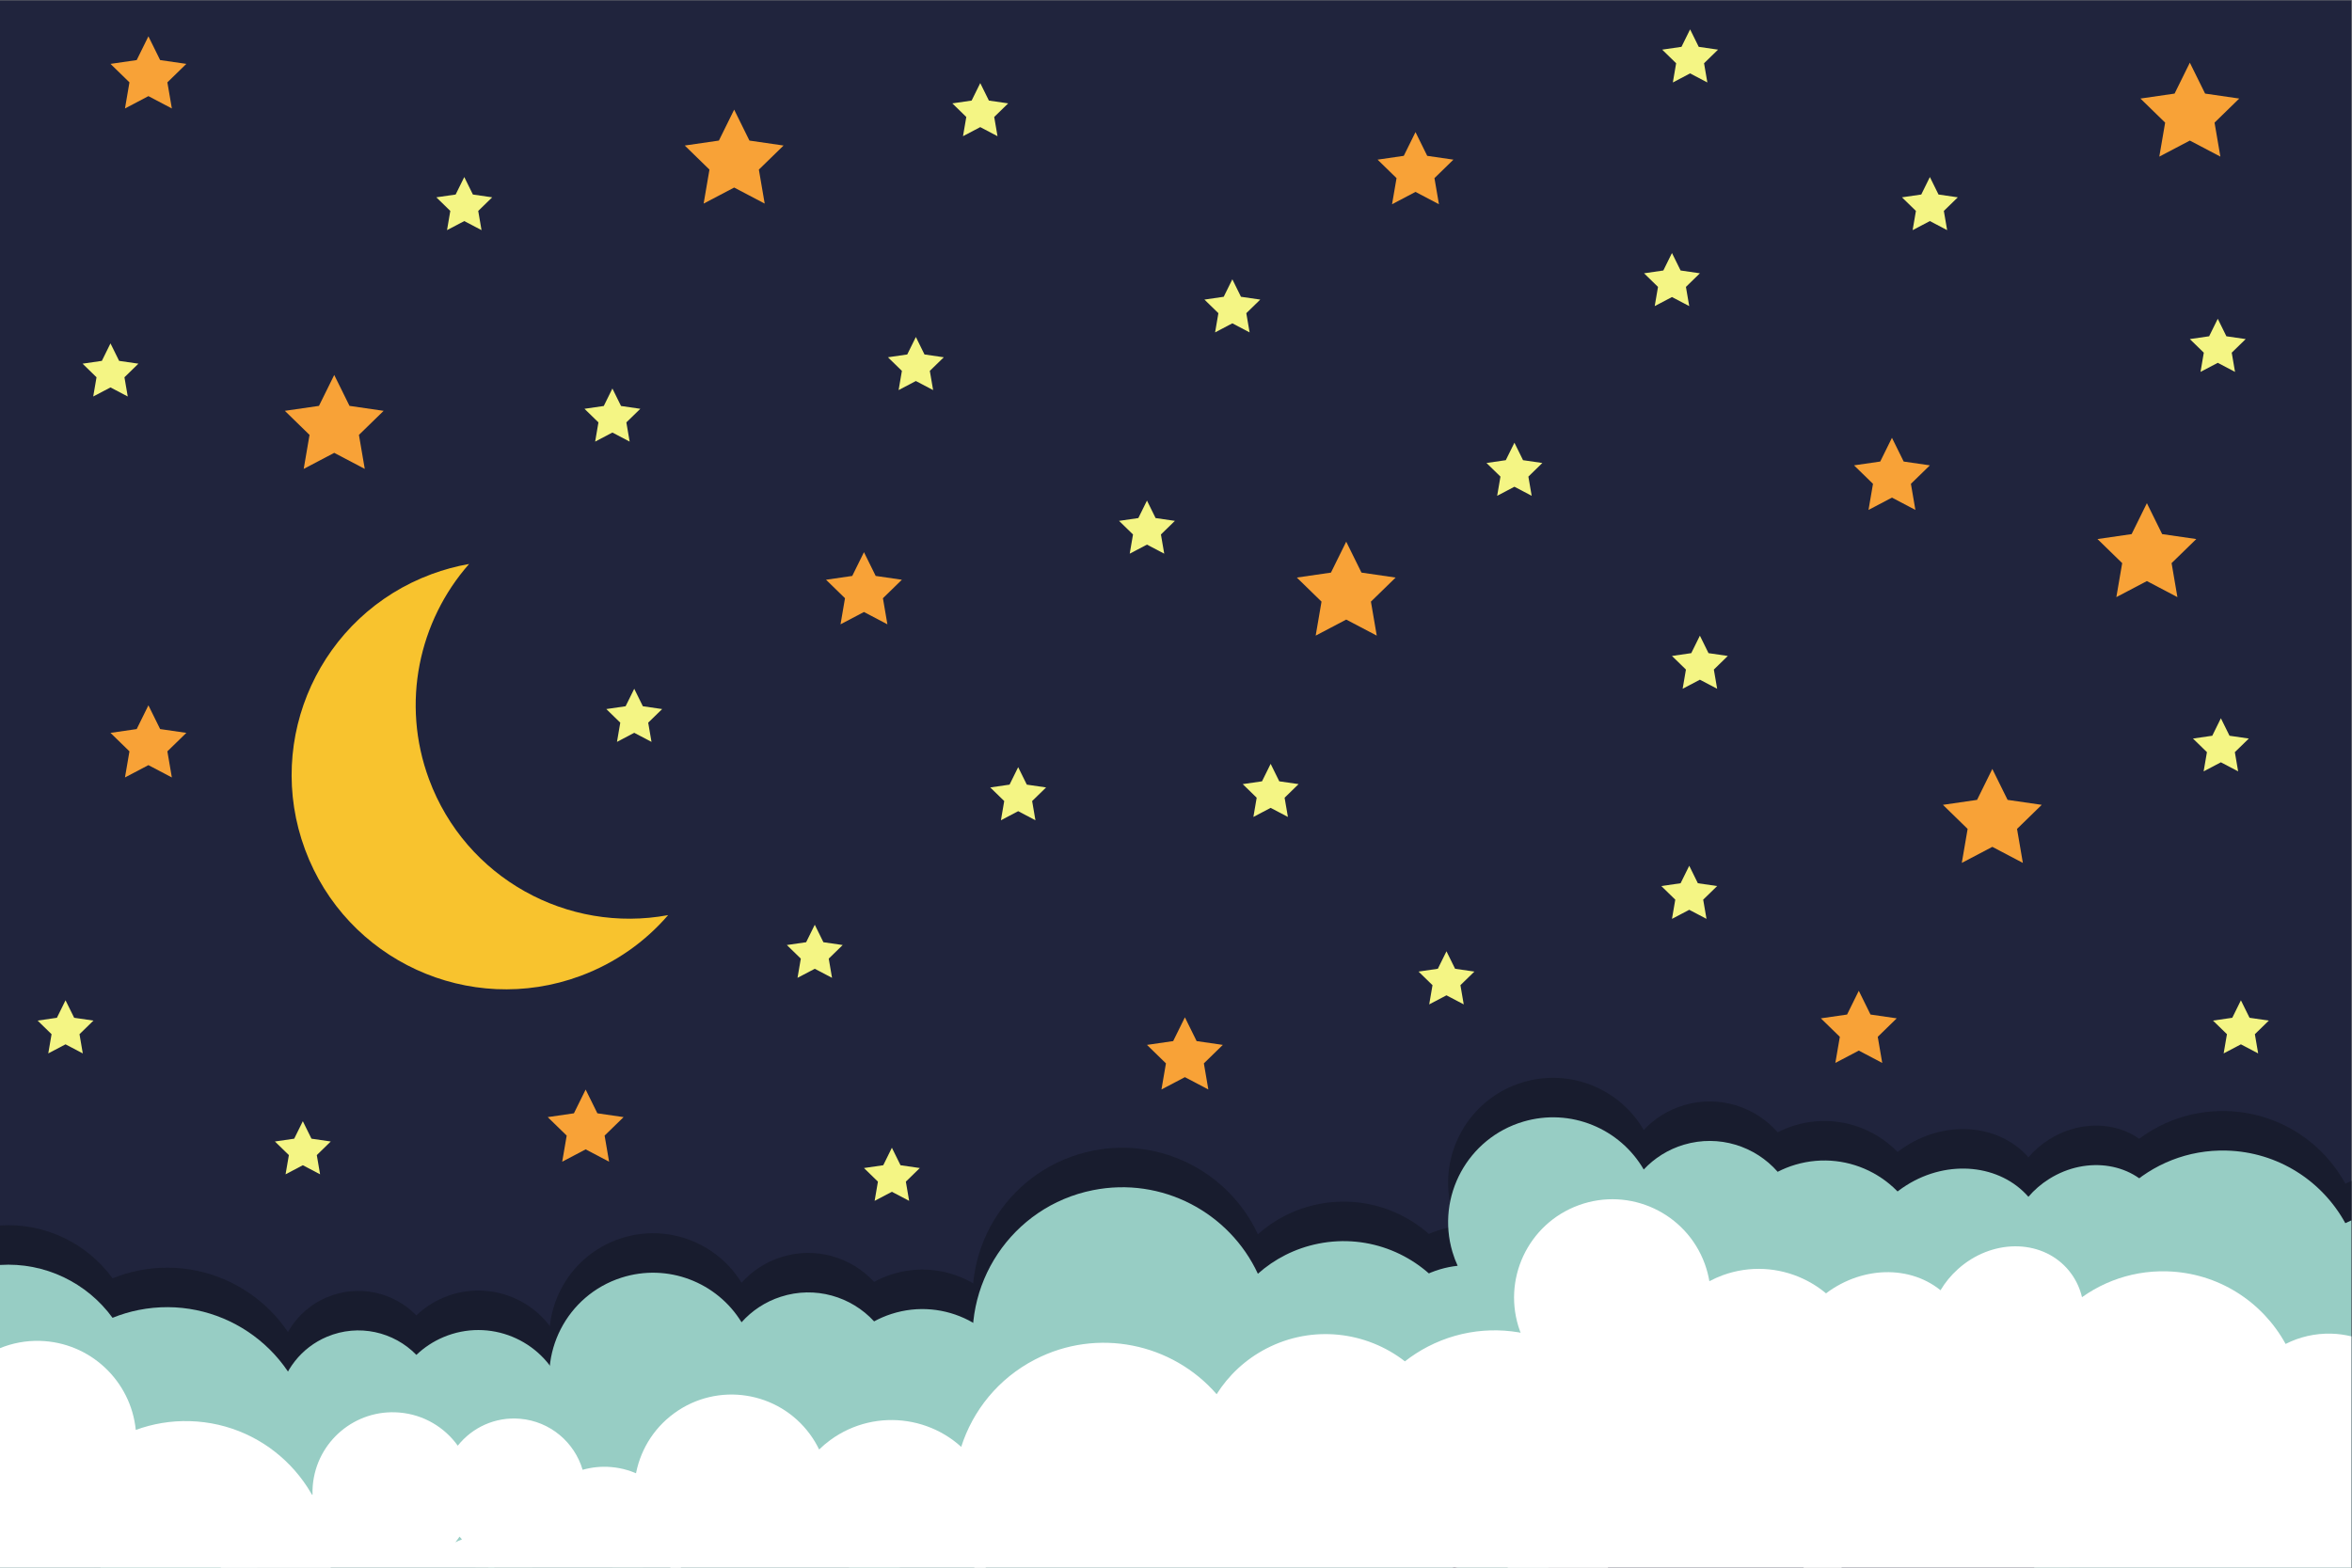 <?xml version="1.0" encoding="UTF-8" standalone="no"?>
<svg
   xmlns:dc="http://purl.org/dc/elements/1.1/"
   xmlns:cc="http://creativecommons.org/ns#"
   xmlns:rdf="http://www.w3.org/1999/02/22-rdf-syntax-ns#"
   xmlns:svg="http://www.w3.org/2000/svg"
   xmlns="http://www.w3.org/2000/svg"
   xmlns:sodipodi="http://sodipodi.sourceforge.net/DTD/sodipodi-0.dtd"
   xmlns:inkscape="http://www.inkscape.org/namespaces/inkscape"
   version="1.1"
   id="svg2"
   xml:space="preserve"
   width="793.707"
   height="529.133"
   viewBox="0 0 793.707 529.133"
   sodipodi:docname="envio-36.eps"><rect x="0" y="0" width="793.707" height="529.133" fill="#808080" stroke="none"/><defs
     id="defs6" /><sodipodi:namedview
     pagecolor="#ffffff"
     bordercolor="#666666"
     borderopacity="1"
     objecttolerance="10"
     gridtolerance="10"
     guidetolerance="10"
     inkscape:pageopacity="0"
     inkscape:pageshadow="2"
     inkscape:window-width="640"
     inkscape:window-height="480"
     id="namedview4" /><g
     id="g10"
     inkscape:groupmode="layer"
     inkscape:label="ink_ext_XXXXXX"
     transform="matrix(1.333,0,0,-1.333,0,529.133)"><g
       id="g12"
       transform="scale(0.1)"><path
         d="M 0,3968.51 V 0.02 H 5952.75 V 3968.51 H 0"
         style="fill:#20243d;fill-opacity:1;fill-rule:nonzero;stroke:none"
         id="path14" /><path
         d="m 2419.67,551.969 c 21.45,4.301 42.81,6.461 63.95,6.801 -5.83,16.57 -10.61,33.699 -14.14,51.382 -40.95,205.207 92.16,404.778 297.35,445.708 174.93,34.96 345.66,-56.719 417.62,-211.641 41.92,37.371 93.98,64.402 153.04,76.242 129.02,25.758 255.34,-28.422 327.98,-128.281 20.96,8.468 42.94,15.179 65.89,19.75 199.65,39.851 393.82,-89.649 433.64,-289.27 39.86,-199.648 -89.67,-393.801 -289.32,-433.66 -68.6,-13.691 -136.6,-7.379 -197.86,14.879 0.31,-1.359 0.66,-2.707 0.93,-4.129 6.73,-33.68 8.33,-67.148 5.52,-99.73 H 2198.26 C 2170.87,39.121 2150.87,84.352 2140.93,134.172 c -38.4,192.34 86.4,379.41 278.74,417.797"
         style="fill:#181c2e;fill-opacity:1;fill-rule:nonzero;stroke:none"
         id="path16" /><path
         d="m 0,866.5 c 113.508,7.371 220.398,-45.129 284.91,-133.82 20.949,8.472 42.961,15.172 65.891,19.75 C 550.449,792.281 744.617,662.781 784.473,463.16 824.316,263.512 694.785,69.352 495.137,29.512 426.523,15.801 358.516,22.109 297.266,44.371 c 0.293,-1.359 0.656,-2.731 0.918,-4.121 2.683,-13.449 4.48,-26.871 5.593,-40.23 l -303.777,0 V 866.5"
         style="fill:#181c2e;fill-opacity:1;fill-rule:nonzero;stroke:none"
         id="path18" /><path
         d="m 828.633,285.891 c 1.25,6.578 2.285,13.218 2.949,19.871 3.242,-1.27 6.523,-2.492 9.902,-3.621 -4.531,-5.262 -8.855,-10.59 -12.851,-16.25 z M 237.488,0.02 H 1203.9 C 1256.42,65.391 1272.33,156.762 1237.5,239.48 c -1.29,3.079 -2.72,6.168 -4.13,9.18 22.07,2.172 44.17,7.699 65.69,16.75 115.56,48.649 169.78,181.742 121.16,297.332 -48.66,115.528 -181.76,169.77 -297.32,121.129 -26.28,-11.031 -49.34,-26.492 -68.8,-45.07 C 997.031,697.379 907.832,718.309 827.891,684.75 762.07,657.012 718.367,598.922 706.035,533.621 648.328,562.539 578.75,567.02 514.563,539.961 397.852,490.852 343.086,356.461 392.207,239.77 c 3.477,-8.239 7.402,-16.188 11.699,-23.801 -15.039,-2.547 -29.98,-6.707 -44.668,-12.949 C 276.711,168.301 229.656,84.711 237.488,0.02"
         style="fill:#181c2e;fill-opacity:1;fill-rule:nonzero;stroke:none"
         id="path20" /><path
         d="m 3645.94,855.582 c 14.7,4.359 29.49,7.219 44.2,8.828 -5.12,11.16 -9.55,22.832 -13.13,34.961 -41.64,140.609 38.63,288.419 179.28,330.009 119.88,35.48 244.88,-17.67 304.96,-121.23 26.86,28.72 61.5,50.94 101.99,62.95 88.42,26.13 180.05,-3.64 237.09,-68.72 14.12,7.23 29,13.28 44.77,17.96 136.79,40.48 280.56,-37.59 321.05,-174.43 40.51,-136.82 -37.61,-280.578 -174.42,-321.051 -47.02,-13.929 -94.88,-13.847 -139.07,-2.179 0.28,-0.981 0.6,-1.879 0.9,-2.84 38.84,-131.238 -36.04,-269.11 -167.3,-307.961 -87.65,-25.938 -178.21,-1.078 -240.31,57.34 -19.33,-19.27 -43.66,-34.199 -71.71,-42.52 -83.03,-24.558 -169.86,17.25 -203.83,94.5 -24.06,-18.969 -52.03,-33.82 -83.17,-43.019 -131.87,-39 -270.36,36.242 -309.37,168.062 -39.01,131.828 36.21,270.34 168.07,309.34"
         style="fill:#181c2e;fill-opacity:1;fill-rule:nonzero;stroke:none"
         id="path22" /><path
         d="m 1214.51,149.52 c -41.7,129.472 29.47,268.25 158.97,309.941 14.45,4.648 29,7.809 43.53,9.758 -5.31,10.941 -9.99,22.34 -13.82,34.312 -44.46,138.09 31.46,286.16 169.58,330.641 117.79,37.887 242.66,-11.742 304.53,-112.793 25.92,29.062 59.65,51.851 99.44,64.641 86.83,27.992 178.18,0.66 236.13,-62.36 13.75,7.461 28.38,13.809 43.83,18.789 134.39,43.25 278.46,-30.59 321.71,-165.008 43.25,-134.402 -30.62,-278.429 -165.01,-321.691 -46.21,-14.879 -93.56,-15.898 -137.52,-5.398 0.3,-0.942 0.66,-1.84 0.96,-2.77 28.99,-90.082 3.11,-184.59 -59.06,-247.562 H 1627.92 C 1619.27,10.59 1611.71,22.23 1605.72,35.02 1588.82,21.051 1569.79,9.262 1549.01,0.02 H 1348.78 C 1287.06,27.539 1236.83,80.141 1214.51,149.52"
         style="fill:#181c2e;fill-opacity:1;fill-rule:nonzero;stroke:none"
         id="path24" /><path
         d="m 4696.34,726.52 c 13.13,8.269 26.84,14.48 40.8,18.812 -1.09,1.637 -2.18,3.227 -3.21,4.84 -64.77,102.738 -23.3,245.187 92.55,318.218 105.95,66.72 237.43,52.21 308.62,-29.31 14.53,17 31.99,32.32 52.24,45.05 96.61,60.86 218.65,40.78 272.6,-44.91 48.88,-77.509 25.15,-182.15 -51.42,-246.45 24.02,-77.95 -12.17,-170.02 -92.8,-220.86 -65.64,-41.32 -143.26,-44.34 -202.2,-14.289 -4.07,-42.23 -29.14,-84.09 -70.94,-110.422 -67.31,-42.418 -152.36,-28.379 -189.93,31.27 -3.33,5.281 -6.05,10.761 -8.39,16.351 l -1.33,-0.91 c -72.44,-45.648 -163.97,-30.59 -204.44,33.66 -40.5,64.262 -14.58,153.309 57.85,198.95"
         style="fill:#181c2e;fill-opacity:1;fill-rule:nonzero;stroke:none"
         id="path26" /><path
         d="m 5133.09,134.082 c -22.35,-3.602 -45.26,-5.273 -68.66,-4.652 -203.5,5.429 -364.07,174.812 -358.61,378.332 5.43,203.508 174.81,364.058 378.33,358.629 69.93,-1.879 134.85,-23.11 189.62,-58.45 0.02,1.45 0,2.84 0.02,4.258 5.21,195.221 167.68,349.211 362.87,343.931 130.38,-3.48 242.3,-77.12 300.74,-183.79 5.01,2.551 10.15,4.859 15.35,7.058 V 0.02 H 5239.46 C 5193.06,34.352 5156.04,80.492 5133.09,134.082"
         style="fill:#181c2e;fill-opacity:1;fill-rule:nonzero;stroke:none"
         id="path28" /><path
         d="m 2419.67,451.969 c 21.45,4.301 42.81,6.461 63.95,6.801 -5.83,16.57 -10.61,33.699 -14.14,51.382 -40.95,205.207 92.16,404.778 297.35,445.707 174.93,34.961 345.66,-56.718 417.62,-211.64 41.92,37.371 93.98,64.402 153.04,76.242 129.02,25.758 255.34,-28.422 327.98,-128.281 20.96,8.468 42.94,15.179 65.89,19.75 C 3931.01,751.781 4125.18,622.281 4165,422.66 4202,237.359 4093.03,56.871 3917.55,0.02 h -227.91 c -3.94,1.289 -7.93,2.441 -11.82,3.871 0.29,-1.289 0.61,-2.559 0.86,-3.871 H 2149.52 C 2146.14,11.152 2143.25,22.539 2140.93,34.18 c -38.4,192.332 86.4,379.402 278.74,417.789"
         style="fill:#97cdc4;fill-opacity:1;fill-rule:nonzero;stroke:none"
         id="path30" /><path
         d="m 0,766.5 c 113.508,7.371 220.398,-45.129 284.91,-133.82 20.949,8.472 42.961,15.172 65.891,19.75 C 550.449,692.281 744.617,562.781 784.473,363.16 812.703,221.68 755.828,83.031 649.27,0.02 H 0 V 766.5"
         style="fill:#97cdc4;fill-opacity:1;fill-rule:nonzero;stroke:none"
         id="path32" /><path
         d="m 828.633,185.891 c 1.25,6.578 2.285,13.218 2.949,19.871 3.242,-1.27 6.523,-2.492 9.902,-3.621 -4.531,-5.262 -8.855,-10.59 -12.851,-16.25 z M 254.246,0.02 H 1251.04 C 1260.48,45.23 1256.79,93.672 1237.5,139.48 c -1.29,3.079 -2.72,6.168 -4.13,9.18 22.07,2.172 44.17,7.699 65.69,16.75 115.56,48.649 169.78,181.742 121.16,297.332 -48.66,115.528 -181.76,169.77 -297.32,121.129 -26.28,-11.031 -49.34,-26.492 -68.8,-45.07 C 997.031,597.379 907.832,618.309 827.891,584.75 762.07,557.012 718.367,498.922 706.035,433.621 648.328,462.539 578.75,467.02 514.563,439.961 397.852,390.852 343.086,256.461 392.207,139.77 c 3.477,-8.239 7.402,-16.188 11.699,-23.801 -15.039,-2.547 -29.98,-6.707 -44.668,-12.938 C 310.461,82.5 274.246,44.82 254.246,0.02"
         style="fill:#97cdc4;fill-opacity:1;fill-rule:nonzero;stroke:none"
         id="path34" /><path
         d="m 3645.94,755.582 c 14.7,4.359 29.49,7.219 44.2,8.828 -5.12,11.16 -9.55,22.832 -13.13,34.961 -41.64,140.609 38.63,288.419 179.28,330.009 119.88,35.48 244.88,-17.67 304.96,-121.23 26.86,28.72 61.5,50.94 101.99,62.95 88.42,26.13 180.05,-3.64 237.09,-68.72 14.12,7.23 29,13.28 44.77,17.96 136.79,40.48 280.56,-37.59 321.05,-174.43 40.51,-136.82 -37.61,-280.578 -174.42,-321.051 -47.02,-13.929 -94.88,-13.847 -139.07,-2.179 0.28,-0.981 0.6,-1.879 0.9,-2.84 38.84,-131.238 -36.04,-269.11 -167.3,-307.961 -87.65,-25.938 -178.21,-1.078 -240.31,57.34 -19.33,-19.27 -43.66,-34.199 -71.71,-42.52 -83.03,-24.558 -169.86,17.25 -203.83,94.5 -24.06,-18.969 -52.03,-33.82 -83.17,-43.019 -131.87,-39 -270.36,36.242 -309.37,168.062 -39.01,131.828 36.21,270.34 168.07,309.34"
         style="fill:#97cdc4;fill-opacity:1;fill-rule:nonzero;stroke:none"
         id="path36" /><path
         d="m 1373.48,359.461 c 14.45,4.648 29,7.809 43.53,9.758 -5.31,10.941 -9.99,22.34 -13.82,34.312 -44.46,138.09 31.46,286.16 169.58,330.641 117.79,37.887 242.66,-11.742 304.53,-112.793 25.92,29.062 59.65,51.851 99.44,64.641 86.83,27.992 178.18,0.66 236.13,-62.36 13.75,7.461 28.38,13.809 43.83,18.789 134.39,43.25 278.46,-30.59 321.71,-165.008 43.25,-134.402 -30.62,-278.429 -165.01,-321.691 -46.21,-14.879 -93.56,-15.898 -137.52,-5.398 0.3,-0.942 0.66,-1.84 0.96,-2.77 16.04,-49.871 15.24,-101.082 0.83,-147.562 H 1236.73 C 1227.72,15.352 1220.19,31.871 1214.51,49.512 1172.81,178.992 1243.98,317.77 1373.48,359.461"
         style="fill:#97cdc4;fill-opacity:1;fill-rule:nonzero;stroke:none"
         id="path38" /><path
         d="m 4696.34,626.52 c 13.13,8.269 26.84,14.48 40.8,18.812 -1.09,1.637 -2.18,3.227 -3.21,4.84 -64.77,102.738 -23.3,245.187 92.55,318.219 105.95,66.719 237.43,52.209 308.62,-29.309 14.53,17 31.99,32.32 52.24,45.047 96.61,60.861 218.65,40.781 272.6,-44.91 48.88,-77.508 25.15,-182.149 -51.42,-246.449 24.02,-77.95 -12.17,-170.02 -92.8,-220.86 -65.64,-41.32 -143.26,-44.34 -202.2,-14.289 -4.07,-42.23 -29.14,-84.09 -70.94,-110.422 -67.31,-42.418 -152.36,-28.379 -189.93,31.27 -3.33,5.281 -6.05,10.761 -8.39,16.351 l -1.33,-0.91 c -72.44,-45.648 -163.97,-30.59 -204.44,33.66 -40.5,64.262 -14.58,153.309 57.85,198.95"
         style="fill:#97cdc4;fill-opacity:1;fill-rule:nonzero;stroke:none"
         id="path40" /><path
         d="m 5064.43,29.43 c -203.5,5.43 -364.07,174.812 -358.61,378.332 5.43,203.508 174.81,364.058 378.33,358.629 69.93,-1.879 134.85,-23.11 189.62,-58.45 0.02,1.45 0,2.84 0.02,4.258 5.21,195.223 167.68,349.211 362.87,343.931 130.38,-3.48 242.3,-77.118 300.74,-183.79 5.01,2.551 10.15,4.859 15.35,7.058 V 0.02 H 5150.3 C 5143.97,11.012 5138.12,22.32 5133.09,34.082 c -22.35,-3.59 -45.26,-5.273 -68.66,-4.652"
         style="fill:#97cdc4;fill-opacity:1;fill-rule:nonzero;stroke:none"
         id="path42" /><path
         d="m 2457.79,16.461 c -96.17,185.801 -23.49,414.441 162.35,510.59 158.41,82 347.88,41.16 459.88,-87.781 29.96,47.511 72.49,87.929 125.98,115.632 116.83,60.438 253.24,43.34 350.66,-32.461 17.81,13.911 37.07,26.418 57.87,37.211 180.8,93.559 403.2,22.817 496.76,-157.941 69.44,-134.242 48.31,-291.332 -41.1,-401.691 H 2467.06 C 2463.9,5.449 2460.7,10.82 2457.79,16.461"
         style="fill:#ffffff;fill-opacity:1;fill-rule:nonzero;stroke:none"
         id="path44" /><path
         d="m 1152.83,64.219 c 3.67,4.652 7.21,9.41 10.45,14.351 2.02,-2.359 4.1,-4.641 6.28,-6.93 -5.7,-2.269 -11.3,-4.648 -16.73,-7.422 z M 559.133,0.02 H 1723.61 c 3.36,11.973 5.77,24.371 6.88,37.211 9.51,110.602 -72.4,208 -183.04,217.512 -25.13,2.18 -49.57,-0.441 -72.49,-6.941 -20.53,69.429 -81.8,122.64 -158.3,129.25 -63.01,5.41 -121.21,-22.09 -157.77,-68.16 -33.32,46.441 -85.98,78.629 -147.43,83.871 -111.687,9.668 -210.007,-73.082 -219.644,-184.731 -0.664,-7.902 -0.859,-15.75 -0.605,-23.5 -12.859,4.219 -26.289,7.129 -40.332,8.289 -97.598,8.41 -183.543,-63.89 -191.961,-161.488 -0.922,-10.613 -0.703,-21.062 0.215,-31.312"
         style="fill:#ffffff;fill-opacity:1;fill-rule:nonzero;stroke:none"
         id="path46" /><path
         d="m 3860.84,240.34 c -20.41,18.121 -36.8,41.461 -46.79,68.992 -29.58,81.348 6.89,170.578 81.92,209.16 -20.36,22.879 -36.87,49.887 -47.96,80.449 -46.96,129.207 19.74,272.02 148.96,318.969 129.22,46.93 272.01,-19.738 318.99,-148.969 5.21,-14.41 8.97,-28.992 11.48,-43.601 10.84,5.769 22.22,10.902 34.1,15.262 137.84,50.058 290.21,-21.11 340.3,-158.942 42.69,-117.512 -2.8,-245.488 -102.5,-311.769 30.29,-25.051 54.57,-58.301 69,-97.969 21.16,-58.27 17.07,-119.5 -6.51,-171.902 H 3817.19 C 3787.53,85.059 3806.94,175.57 3860.84,240.34"
         style="fill:#ffffff;fill-opacity:1;fill-rule:nonzero;stroke:none"
         id="path48" /><path
         d="m 1653.14,46.621 c -80.29,109.789 -56.39,263.93 53.4,344.25 109.81,80.309 263.93,56.379 344.24,-53.402 8.99,-12.289 16.54,-25.078 22.95,-38.27 8.71,8.492 18.09,16.543 28.2,23.93 117.11,85.652 281.55,60.172 367.22,-56.957 58.54,-80.09 64.98,-182.172 25.9,-266.152 H 1697.98 C 1681.44,13.262 1666.24,28.73 1653.14,46.621"
         style="fill:#ffffff;fill-opacity:1;fill-rule:nonzero;stroke:none"
         id="path50" /><path
         d="m 4533.46,319.781 c 11.49,10.371 23.98,18.84 36.99,25.469 -1.35,1.41 -2.72,2.809 -4.02,4.23 -81.26,90.231 -64.66,237.672 37.07,329.29 93.04,83.8 225.04,91.878 309.1,23.671 11.45,19.25 26.05,37.309 43.81,53.289 84.82,76.43 208.5,77.411 276.25,2.149 61.35,-68.07 55.82,-175.207 -8.7,-251.598 36.94,-72.73 16.95,-169.633 -53.86,-233.429 -57.64,-51.922 -133.62,-68.071 -196.81,-48.493 3.17,-42.328 -14.41,-87.839 -51.11,-120.898 -59.12,-53.27 -145.3,-53.891 -192.53,-1.512 -4.16,4.653 -7.76,9.571 -11.02,14.68 l -1.17,-1.16 c -63.61,-57.289 -156.37,-58.008 -207.19,-1.61 -50.81,56.45 -40.41,148.633 23.19,205.922"
         style="fill:#ffffff;fill-opacity:1;fill-rule:nonzero;stroke:none"
         id="path52" /><path
         d="m 4554.64,101.949 c 5.44,203.512 174.81,364.043 378.33,358.633 69.94,-1.883 134.84,-23.102 189.63,-58.453 0.02,1.422 -0.01,2.84 0.02,4.262 5.2,195.199 167.67,349.191 362.86,343.961 130.38,-3.481 242.29,-77.153 300.75,-183.852 34.79,17.66 74.3,27.16 116.06,26.051 17.39,-0.469 34.21,-2.93 50.46,-6.84 V 0.02 H 4566.2 C 4557.83,32.539 4553.69,66.719 4554.64,101.949"
         style="fill:#ffffff;fill-opacity:1;fill-rule:nonzero;stroke:none"
         id="path54" /><path
         d="m 0,555.859 c 31.113,12.661 65.242,19.352 101.016,18.391 127.629,-3.449 230.351,-101.68 242.734,-225.488 42.402,15.57 88.359,23.617 136.27,22.297 C 680.754,365.699 839.465,200.16 837.188,0.02 H 0 V 555.859"
         style="fill:#ffffff;fill-opacity:1;fill-rule:nonzero;stroke:none"
         id="path56" /><path
         d="m 1572.18,2941.49 -21.84,44.27 -21.85,-44.27 -48.84,-7.1 35.34,-34.44 -8.34,-48.66 43.69,22.97 43.69,-22.97 -8.36,48.66 35.36,34.44 -48.85,7.1"
         style="fill:#f4f584;fill-opacity:1;fill-rule:nonzero;stroke:none"
         id="path58" /><path
         d="m 1197.18,3476.95 -21.84,44.26 -21.85,-44.26 -48.84,-7.11 35.34,-34.44 -8.34,-48.65 43.69,22.96 43.69,-22.96 -8.36,48.65 35.36,34.44 -48.85,7.11"
         style="fill:#f4f584;fill-opacity:1;fill-rule:nonzero;stroke:none"
         id="path60" /><path
         d="m 5636.31,3118.03 -21.84,44.26 -21.85,-44.26 -48.84,-7.11 35.34,-34.44 -8.34,-48.65 43.69,22.97 43.69,-22.97 -8.36,48.65 35.36,34.44 -48.85,7.11"
         style="fill:#f4f584;fill-opacity:1;fill-rule:nonzero;stroke:none"
         id="path62" /><path
         d="m 5651.21,1392.38 21.84,44.25 21.85,-44.25 48.84,-7.11 -35.34,-34.45 8.34,-48.65 -43.69,22.97 -43.69,-22.97 8.35,48.65 -35.35,34.45 48.85,7.11"
         style="fill:#f4f584;fill-opacity:1;fill-rule:nonzero;stroke:none"
         id="path64" /><path
         d="m 1627.47,2181.21 -21.84,44.25 -21.85,-44.25 -48.84,-7.11 35.34,-34.45 -8.34,-48.65 43.69,22.97 43.7,-22.97 -8.36,48.65 35.35,34.45 -48.85,7.11"
         style="fill:#f4f584;fill-opacity:1;fill-rule:nonzero;stroke:none"
         id="path66" /><path
         d="m 3855.72,2804.27 -21.83,44.26 -21.86,-44.26 -48.84,-7.11 35.35,-34.44 -8.34,-48.65 43.69,22.97 43.69,-22.97 -8.36,48.65 35.35,34.44 -48.85,7.11"
         style="fill:#f4f584;fill-opacity:1;fill-rule:nonzero;stroke:none"
         id="path68" /><path
         d="m 301.555,3055.75 -21.86,44.25 -21.836,-44.25 -48.843,-7.11 35.347,-34.44 -8.355,-48.66 43.687,22.97 43.696,-22.97 -8.34,48.66 35.347,34.44 -48.843,7.11"
         style="fill:#f4f584;fill-opacity:1;fill-rule:nonzero;stroke:none"
         id="path70" /><path
         d="m 4254.57,3284.59 -21.85,44.25 -21.84,-44.25 -48.84,-7.11 35.34,-34.45 -8.34,-48.65 43.68,22.97 43.71,-22.97 -8.36,48.65 35.35,34.45 -48.85,7.11"
         style="fill:#f4f584;fill-opacity:1;fill-rule:nonzero;stroke:none"
         id="path72" /><path
         d="m 2503.45,3714.85 -21.85,44.26 -21.84,-44.26 -48.85,-7.11 35.35,-34.44 -8.35,-48.66 43.69,22.97 43.69,-22.97 -8.35,48.66 35.35,34.44 -48.84,7.11"
         style="fill:#f4f584;fill-opacity:1;fill-rule:nonzero;stroke:none"
         id="path74" /><path
         d="m 4300.49,3850.88 -21.85,44.26 -21.84,-44.26 -48.84,-7.11 35.33,-34.44 -8.34,-48.66 43.69,22.98 43.69,-22.98 -8.35,48.66 35.36,34.44 -48.85,7.11"
         style="fill:#f4f584;fill-opacity:1;fill-rule:nonzero;stroke:none"
         id="path76" /><path
         d="m 3141.63,3218.03 -21.84,44.26 -21.85,-44.26 -48.84,-7.11 35.34,-34.44 -8.34,-48.65 43.69,22.97 43.7,-22.97 -8.36,48.65 35.35,34.44 -48.85,7.11"
         style="fill:#f4f584;fill-opacity:1;fill-rule:nonzero;stroke:none"
         id="path78" /><path
         d="m 4325.26,2315.67 -21.83,44.26 -21.86,-44.26 -48.84,-7.11 35.35,-34.44 -8.34,-48.66 43.69,22.97 43.69,-22.97 -8.36,48.66 35.35,34.44 -48.85,7.11"
         style="fill:#f4f584;fill-opacity:1;fill-rule:nonzero;stroke:none"
         id="path80" /><path
         d="m 5644.22,2106.53 -21.86,44.26 -21.83,-44.26 -48.85,-7.11 35.35,-34.45 -8.36,-48.65 43.69,22.97 43.69,-22.97 -8.34,48.65 35.36,34.45 -48.85,7.11"
         style="fill:#f4f584;fill-opacity:1;fill-rule:nonzero;stroke:none"
         id="path82" /><path
         d="m 2599.46,1982.73 -21.85,44.26 -21.84,-44.26 -48.85,-7.11 35.36,-34.44 -8.36,-48.66 43.69,22.97 43.69,-22.97 -8.34,48.66 35.35,34.44 -48.85,7.11"
         style="fill:#f4f584;fill-opacity:1;fill-rule:nonzero;stroke:none"
         id="path84" /><path
         d="m 3640.01,1516.48 21.86,44.26 21.83,-44.26 48.85,-7.11 -35.35,-34.44 8.36,-48.66 -43.69,22.97 -43.7,-22.97 8.34,48.66 -35.35,34.44 48.85,7.11"
         style="fill:#f4f584;fill-opacity:1;fill-rule:nonzero;stroke:none"
         id="path86" /><path
         d="m 4298.28,1733.04 -21.83,44.26 -21.86,-44.26 -48.84,-7.11 35.34,-34.44 -8.34,-48.65 43.7,22.96 43.69,-22.96 -8.36,48.65 35.35,34.44 -48.85,7.11"
         style="fill:#f4f584;fill-opacity:1;fill-rule:nonzero;stroke:none"
         id="path88" /><path
         d="m 2236.05,1019.03 21.84,44.26 21.86,-44.26 48.83,-7.11 -35.34,-34.451 8.34,-48.649 -43.69,22.969 -43.69,-22.969 8.36,48.649 -35.35,34.451 48.84,7.11"
         style="fill:#f4f584;fill-opacity:1;fill-rule:nonzero;stroke:none"
         id="path90" /><path
         d="m 744.805,1086.25 21.836,44.26 21.855,-44.26 48.84,-7.11 -35.344,-34.44 8.34,-48.649 -43.691,22.969 -43.692,-22.969 8.36,48.649 -35.352,34.44 48.848,7.11"
         style="fill:#f4f584;fill-opacity:1;fill-rule:nonzero;stroke:none"
         id="path92" /><path
         d="m 144.07,1392.38 21.836,44.25 21.86,-44.25 48.836,-7.11 -35.34,-34.45 8.34,-48.65 -43.696,22.97 -43.687,-22.97 8.355,48.65 -35.351,34.45 48.847,7.11"
         style="fill:#f4f584;fill-opacity:1;fill-rule:nonzero;stroke:none"
         id="path94" /><path
         d="m 2040.83,1583.71 21.84,44.26 21.85,-44.26 48.84,-7.11 -35.34,-34.44 8.34,-48.65 -43.69,22.96 -43.7,-22.96 8.36,48.65 -35.35,34.44 48.85,7.11"
         style="fill:#f4f584;fill-opacity:1;fill-rule:nonzero;stroke:none"
         id="path96" /><path
         d="m 2340.43,3071.95 -21.84,44.26 -21.85,-44.26 -48.84,-7.11 35.34,-34.45 -8.34,-48.65 43.69,22.97 43.7,-22.97 -8.36,48.65 35.35,34.45 -48.85,7.11"
         style="fill:#f4f584;fill-opacity:1;fill-rule:nonzero;stroke:none"
         id="path98" /><path
         d="m 2925.5,2657.72 -21.84,44.26 -21.85,-44.26 -48.84,-7.11 35.34,-34.44 -8.34,-48.65 43.69,22.97 43.69,-22.97 -8.36,48.65 35.36,34.44 -48.85,7.11"
         style="fill:#f4f584;fill-opacity:1;fill-rule:nonzero;stroke:none"
         id="path100" /><path
         d="m 3238.59,1991.13 -21.83,44.25 -21.86,-44.25 -48.84,-7.11 35.35,-34.45 -8.34,-48.65 43.69,22.97 43.69,-22.97 -8.36,48.65 35.35,34.45 -48.85,7.11"
         style="fill:#f4f584;fill-opacity:1;fill-rule:nonzero;stroke:none"
         id="path102" /><path
         d="m 4907.52,3476.96 -21.86,44.25 -21.83,-44.25 -48.85,-7.11 35.35,-34.44 -8.36,-48.66 43.69,22.97 43.7,-22.97 -8.34,48.66 35.35,34.44 -48.85,7.11"
         style="fill:#f4f584;fill-opacity:1;fill-rule:nonzero;stroke:none"
         id="path104" /><path
         d="m 5473.68,2617.11 -38.64,78.31 -38.65,-78.31 -86.43,-12.56 62.54,-60.94 -14.77,-86.08 77.31,40.64 77.28,-40.64 -14.76,86.08 62.54,60.94 -86.42,12.56"
         style="fill:#f8a237;fill-opacity:1;fill-rule:nonzero;stroke:none"
         id="path106" /><path
         d="m 1897.24,3613.56 -38.65,78.31 -38.65,-78.31 -86.41,-12.56 62.52,-60.95 -14.76,-86.07 77.3,40.63 77.29,-40.63 -14.77,86.07 62.54,60.95 -86.41,12.56"
         style="fill:#f8a237;fill-opacity:1;fill-rule:nonzero;stroke:none"
         id="path108" /><path
         d="m 5582.42,3732.52 -38.65,78.3 -38.64,-78.3 -86.42,-12.56 62.54,-60.95 -14.77,-86.08 77.29,40.64 77.3,-40.64 -14.76,86.08 62.53,60.95 -86.42,12.56"
         style="fill:#f8a237;fill-opacity:1;fill-rule:nonzero;stroke:none"
         id="path110" /><path
         d="m 5082.39,1944.13 -38.64,78.31 -38.64,-78.31 -86.43,-12.56 62.54,-60.95 -14.76,-86.07 77.29,40.62 77.29,-40.62 -14.76,86.07 62.54,60.95 -86.43,12.56"
         style="fill:#f8a237;fill-opacity:1;fill-rule:nonzero;stroke:none"
         id="path112" /><path
         d="m 3446.72,2519.61 -38.65,78.31 -38.65,-78.31 -86.41,-12.56 62.53,-60.95 -14.77,-86.07 77.3,40.64 77.29,-40.64 -14.76,86.07 62.53,60.95 -86.41,12.56"
         style="fill:#f8a237;fill-opacity:1;fill-rule:nonzero;stroke:none"
         id="path114" /><path
         d="m 884.797,2941.78 -38.652,78.31 -38.645,-78.31 -86.414,-12.56 62.527,-60.96 -14.765,-86.06 77.297,40.63 77.293,-40.63 -14.766,86.06 62.539,60.96 -86.414,12.56"
         style="fill:#f8a237;fill-opacity:1;fill-rule:nonzero;stroke:none"
         id="path116" /><path
         d="m 2216.88,2511.18 -29.67,60.12 -29.68,-60.12 -66.35,-9.64 48.02,-46.8 -11.34,-66.08 59.35,31.2 59.34,-31.2 -11.34,66.08 48.02,46.8 -66.35,9.64"
         style="fill:#f8a237;fill-opacity:1;fill-rule:nonzero;stroke:none"
         id="path118" /><path
         d="m 1452.95,1150.5 29.68,60.13 29.67,-60.13 66.35,-9.64 -48.02,-46.79 11.34,-66.09 -59.34,31.2 -59.35,-31.2 11.34,66.09 -48.02,46.79 66.35,9.64"
         style="fill:#f8a237;fill-opacity:1;fill-rule:nonzero;stroke:none"
         id="path120" /><path
         d="m 405.398,2123.43 -29.668,60.13 -29.675,-60.13 -66.348,-9.64 48.02,-46.79 -11.348,-66.09 59.351,31.2 59.336,-31.2 -11.328,66.09 48.008,46.79 -66.348,9.64"
         style="fill:#f8a237;fill-opacity:1;fill-rule:nonzero;stroke:none"
         id="path122" /><path
         d="m 3613.13,3574.89 -29.66,60.13 -29.67,-60.13 -66.35,-9.64 48.01,-46.8 -11.35,-66.08 59.36,31.2 59.34,-31.2 -11.34,66.08 48.01,46.8 -66.35,9.64"
         style="fill:#f8a237;fill-opacity:1;fill-rule:nonzero;stroke:none"
         id="path124" /><path
         d="m 405.398,3817.38 -29.675,60.13 -29.668,-60.13 -66.348,-9.64 48.008,-46.79 -11.328,-66.09 59.336,31.2 59.355,-31.2 -11.348,66.09 48.016,46.79 -66.348,9.64"
         style="fill:#f8a237;fill-opacity:1;fill-rule:nonzero;stroke:none"
         id="path126" /><path
         d="m 4676.02,1400.6 29.67,60.13 29.67,-60.13 66.35,-9.64 -48.01,-46.8 11.33,-66.08 -59.34,31.2 -59.35,-31.2 11.35,66.08 -48.02,46.8 66.35,9.64"
         style="fill:#f8a237;fill-opacity:1;fill-rule:nonzero;stroke:none"
         id="path128" /><path
         d="m 4819.33,2800.82 -29.68,60.13 -29.67,-60.13 -66.35,-9.63 48.01,-46.81 -11.33,-66.08 59.34,31.21 59.34,-31.21 -11.33,66.08 48.01,46.81 -66.34,9.63"
         style="fill:#f8a237;fill-opacity:1;fill-rule:nonzero;stroke:none"
         id="path130" /><path
         d="m 2970,1333.37 29.68,60.13 29.67,-60.13 66.34,-9.64 -48,-46.8 11.32,-66.08 -59.33,31.2 -59.35,-31.2 11.34,66.08 -48.02,46.8 66.35,9.64"
         style="fill:#f8a237;fill-opacity:1;fill-rule:nonzero;stroke:none"
         id="path132" /><path
         d="m 1086.17,1996.1 c -71.54,193.05 -25.77,400.89 101.36,545.34 -31.89,-5.61 -63.7,-14.13 -95.13,-25.79 -280.923,-104.09 -424.302,-416.2 -320.205,-697.13 104.082,-280.93 416.225,-424.27 697.155,-320.19 88.99,32.98 164.14,86.84 222.05,153.98 -253.87,-47.27 -512.45,93.41 -605.23,343.79"
         style="fill:#f8c32e;fill-opacity:1;fill-rule:nonzero;stroke:none"
         id="path134" /></g></g></svg>
